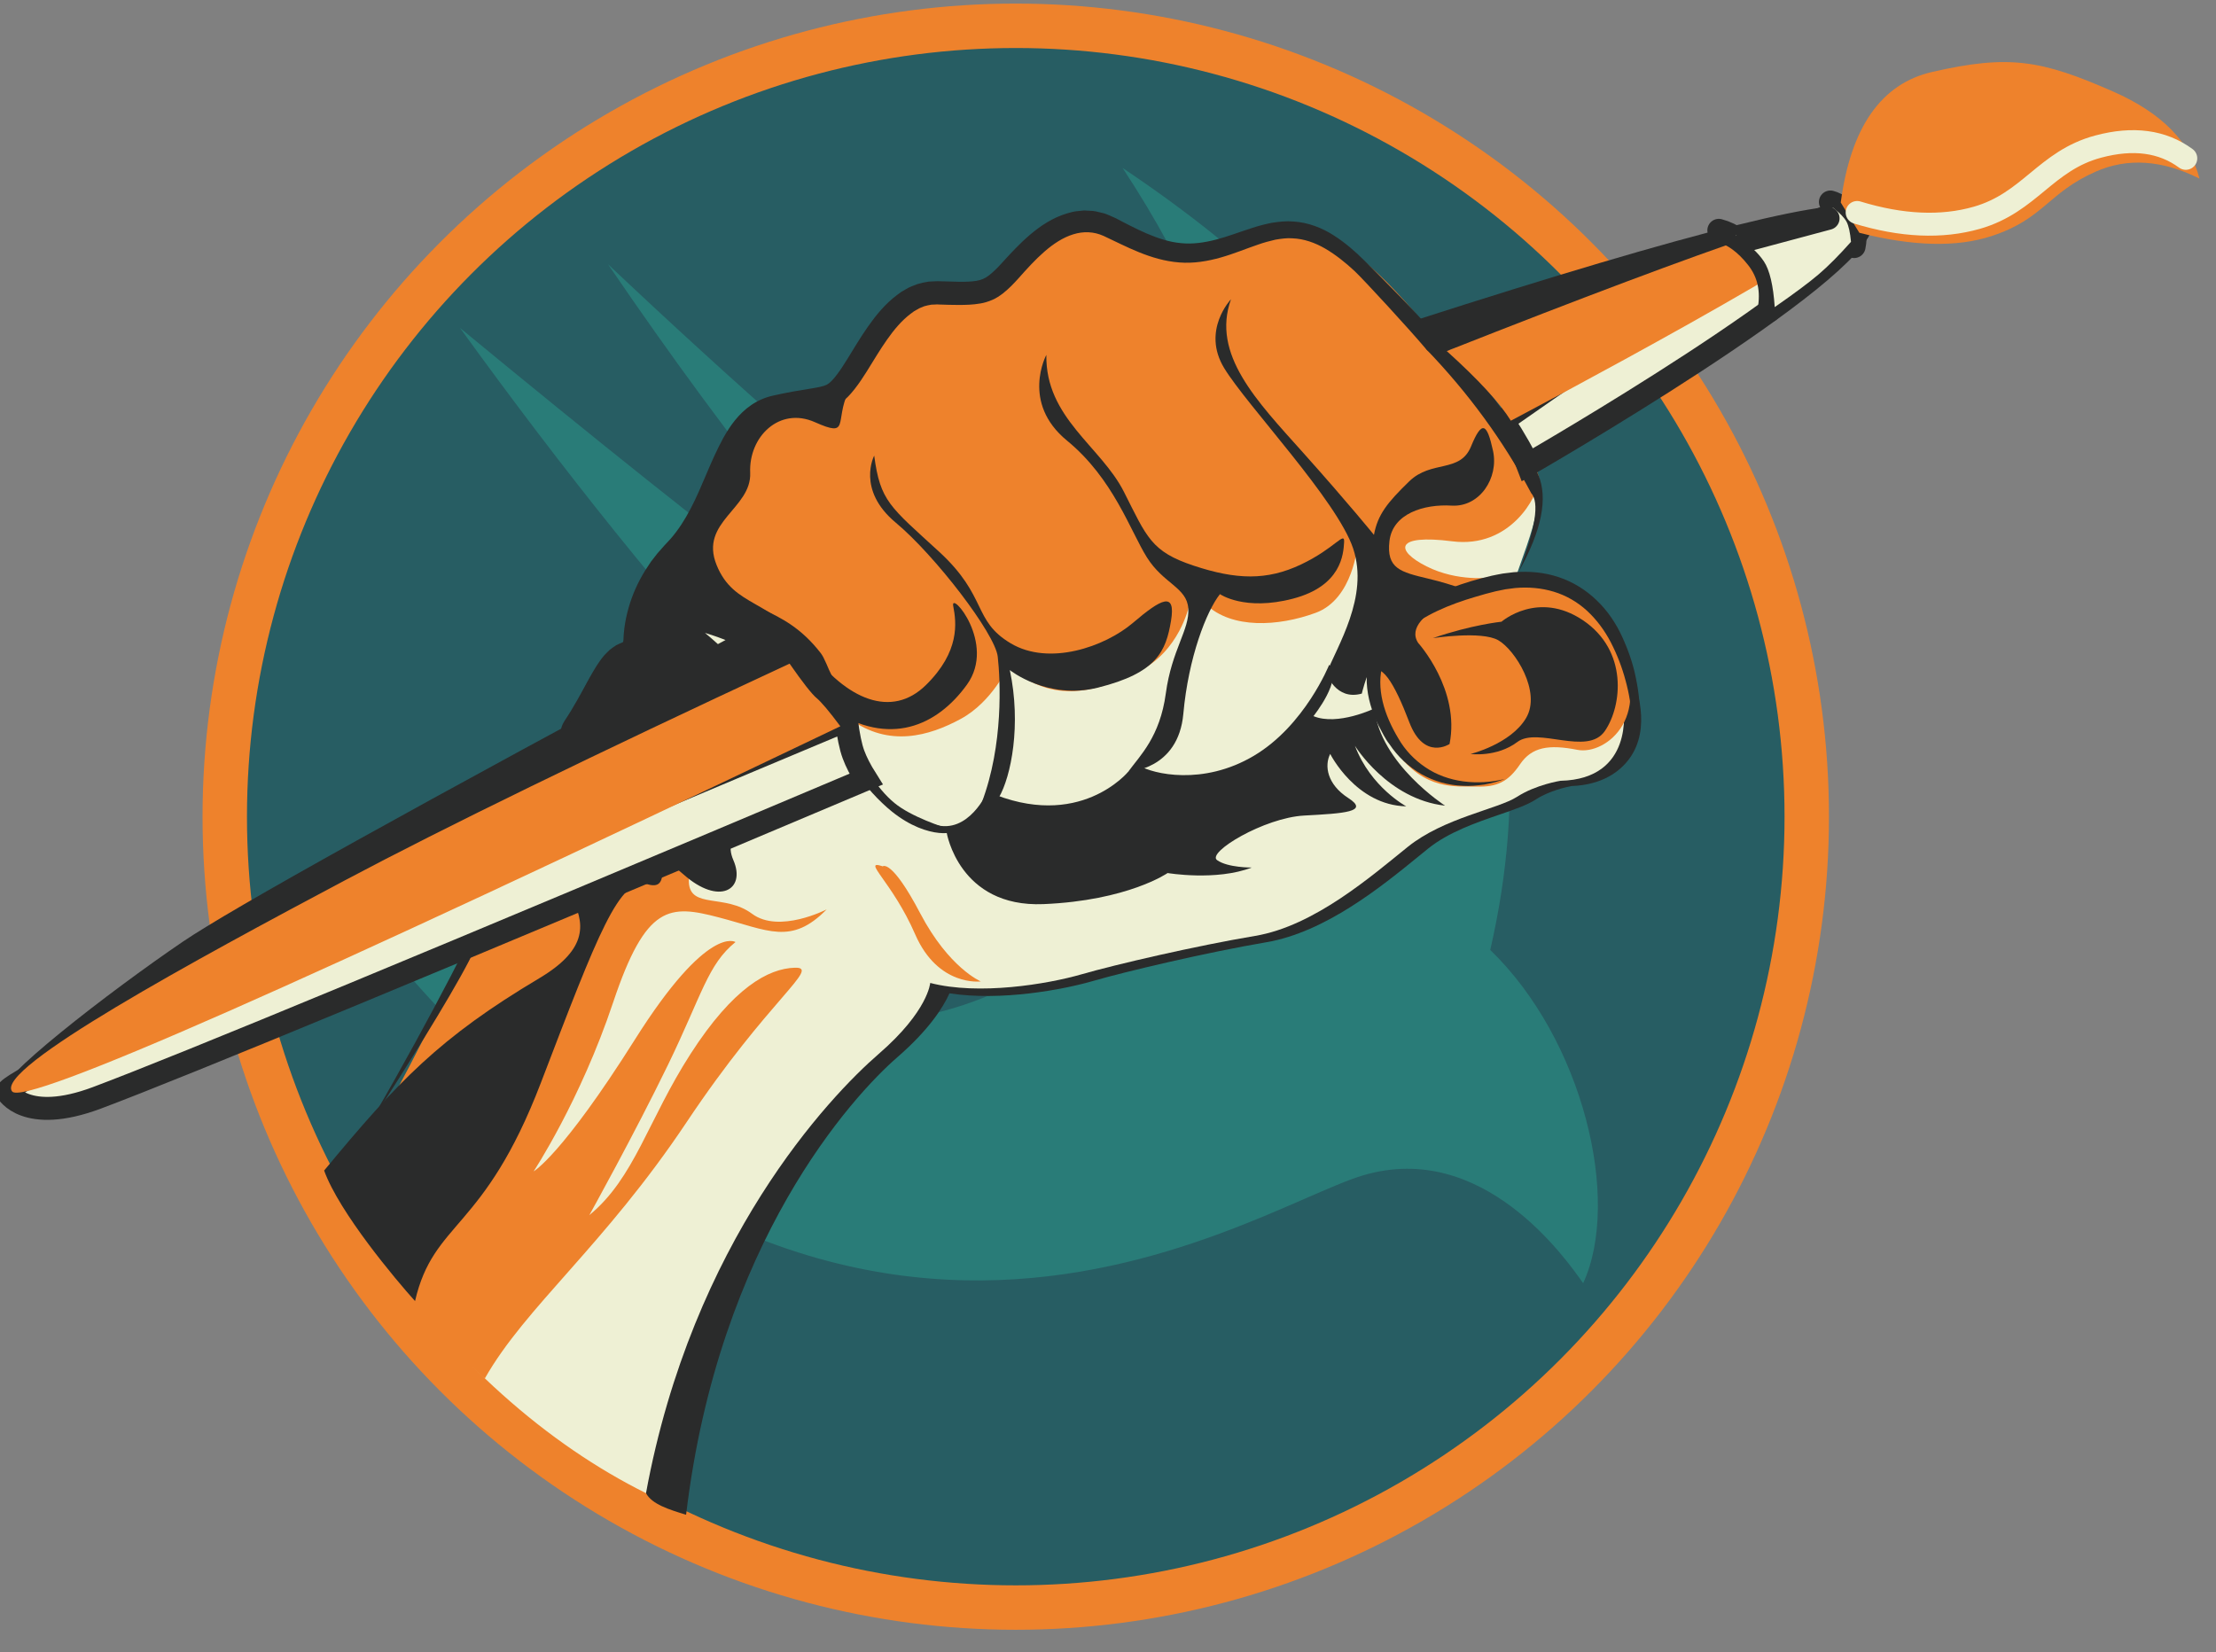 <?xml version="1.0" encoding="UTF-8"?>
<svg width="59px" height="44px" viewBox="0 0 59 44" version="1.1" xmlns="http://www.w3.org/2000/svg" xmlns:xlink="http://www.w3.org/1999/xlink">
    <rect x="0" y="0" width="59" height="44" fill="#808080" stroke="none"/>
    <title>book.logo</title>
    <g id="book.logo" stroke="none" stroke-width="1" fill="none" fill-rule="evenodd">
        <g id="logo" transform="translate(-2.667, -11.244)">
            <g id="background.shape" transform="translate(8.059, 11.339)">
                <circle id="Oval" stroke="#EE822C" stroke-width="1.183" fill="#275D63" cx="21.652" cy="21.652" r="21.06"></circle>
                <path d="M24.497,4.378 C32.918,10.012 36.18,16.953 34.285,25.201 C36.759,27.592 37.779,31.858 36.759,34.075 C36.315,33.448 34.1,30.25 30.898,31.204 C27.695,32.158 16.19,40.333 3.431,23.329 C9.77,27.398 18.46,28.561 22.408,25.573 C17.679,22.081 12.495,16.436 6.856,8.638 C14.255,14.738 18.748,18.116 20.336,18.772 C17.371,15.869 14.192,11.926 10.796,6.942 C17.765,13.519 23.212,17.833 27.136,19.882 C28.967,15.003 28.087,9.835 24.497,4.378 Z" id="Path" fill="#297C78"></path>
            </g>
            <g id="Group" transform="translate(30.907, 31.548) rotate(17) translate(-30.907, -31.548) translate(6.407, 6.048)">
                <g id="hand" transform="translate(8.516, 7.576)">
                    <path d="M26.653,9.493 C24.695,10.238 22.301,10.97 21.859,10.863 C21.922,10.878 22.051,10.974 22.077,11.141 L21.095,11.3 C21.125,11.491 21.237,11.651 21.408,11.75 C21.692,11.915 22.198,12.027 24.631,11.255 C25.443,10.997 26.227,10.716 26.66,10.558 C26.831,10.817 27.019,11.201 26.967,11.534 C26.928,11.785 26.748,11.998 26.417,12.184 L26.362,12.219 C26.337,12.238 25.742,12.689 25.401,13.303 C25.322,13.445 25.101,13.682 24.867,13.933 C24.38,14.455 23.773,15.105 23.431,15.907 C23.39,16.004 23.347,16.105 23.303,16.211 C22.85,17.289 22.165,18.918 21.104,19.736 C19.864,20.693 18.182,22.155 17.448,22.869 C16.787,23.513 15.382,24.571 14.221,24.849 L13.569,24.965 L13.878,25.532 C13.901,25.614 14.037,26.212 13.548,27.482 C12.871,29.245 11.295,34.218 14.018,41.233 C14.297,41.421 14.764,41.33 15.231,41.24 C12.58,34.411 13.917,29.298 14.477,27.842 C14.867,26.828 14.932,26.126 14.904,25.688 C16.22,25.227 17.527,24.185 18.14,23.588 C18.771,22.975 20.434,21.514 21.71,20.529 C22.979,19.551 23.726,17.775 24.22,16.601 C24.264,16.496 24.305,16.397 24.346,16.302 C24.619,15.661 25.159,15.082 25.593,14.617 C25.894,14.295 26.132,14.04 26.27,13.791 C26.477,13.419 26.846,13.11 26.937,13.038 C27.665,12.616 27.89,12.073 27.95,11.69 C28.113,10.652 27.157,9.863 27.062,9.76 L26.653,9.493 Z" id="Fill-30" fill="#2A2B2B" transform="translate(20.223, 25.418) rotate(11) translate(-20.223, -25.418) "></path>
                    <path d="M23.463,8.103 C23.353,7.416 23.274,6.694 23.107,6.147 C22.94,5.6 22.153,5.205 22.153,5.205 C18.382,4.604 8.054,12.9 5.181,15.713 C2.307,18.526 4.636,35.657 4.636,35.657 C4.61,35.382 4.636,36.118 4.713,37.866 C8.256,39.7 11.551,40.43 14.444,40.353 C12.384,33.85 13.795,28.744 14.424,27.115 C15.053,25.486 14.747,24.804 14.747,24.804 C16.049,24.493 17.52,23.365 18.195,22.711 C18.87,22.056 20.532,20.608 21.799,19.635 C23.066,18.662 23.786,16.771 24.273,15.634 C24.76,14.497 25.922,13.618 26.215,13.093 C26.507,12.569 27.036,12.173 27.036,12.173 C28.758,11.208 27.606,9.673 27.606,9.673 C27.606,9.673 23.575,8.79 23.463,8.103 Z" id="Fill-31" fill="#EEF0D4" transform="translate(15.864, 22.766) rotate(11) translate(-15.864, -22.766) "></path>
                    <path d="M7.688,37.906 C7.747,35.713 8.833,33.295 9.228,29.353 C9.622,25.411 10.453,24.023 9.84,24.373 C9.226,24.723 8.641,25.613 8.467,27.701 C8.292,29.79 8.702,31.323 8.103,32.758 C8.103,32.758 8.149,30.302 8.073,28.236 C7.996,26.17 7.753,25.383 8.125,24.511 C8.125,24.511 7.248,24.418 6.979,28.062 C6.71,31.706 6.246,32.426 6.246,32.426 C6.246,32.426 6.46,30.188 6.003,27.459 C5.546,24.729 6.11,24.451 7.428,24.139 C8.746,23.825 9.478,23.897 9.86,22.603 C9.86,22.603 9.05,23.774 8.162,23.639 C7.274,23.504 6.654,24.295 6.285,23.695 C5.916,23.095 7.609,23.999 7.152,22.918 C6.694,21.838 5.09,23.68 5.09,23.68 C5.09,23.68 4.443,20.938 3.453,22.05 C2.464,23.162 1.721,24.848 1.807,26.368 C1.894,27.887 2.188,32.216 1.869,35.401 C2.025,35.722 5.917,37.523 7.688,37.906 Z" id="Path" fill="#EE822C" transform="translate(5.929, 29.845) rotate(11) translate(-5.929, -29.845) "></path>
                    <path d="M21.866,4.016 C21.866,4.016 24.822,5.114 25.017,5.544 C25.213,5.973 25.202,7.541 23.751,8.09 C22.3,8.639 22.524,9.02 23.46,9 C24.396,8.98 25.103,8.462 25.103,8.462 C25.103,8.462 26.82,7.159 28.78,8.389 C30.739,9.618 30.044,11.203 29.301,11.428 C28.559,11.653 28.192,11.93 28.133,12.488 C28.073,13.047 27.878,13.31 27.394,13.551 C26.91,13.791 26.226,14.312 25.047,13.724 C23.868,13.136 23.641,12.793 23.34,11.817 C23.039,10.842 22.098,9.613 21.569,9.356 C21.569,9.356 22.15,10.681 21.437,11.477 C20.725,12.272 19.668,12.908 18.748,12.652 C17.827,12.396 18.371,12.896 18.371,12.896 C18.371,12.896 18.721,14.094 18.001,15.071 C17.282,16.049 16.447,16.937 14.875,16.571 C14.875,16.571 14.95,17.605 14.419,18.408 C13.887,19.211 13.088,19.981 11.811,19.795 C10.534,19.61 10.604,19.098 9.176,18.879 C7.748,18.661 6.641,19.273 6.282,16.883 C5.923,14.493 5.602,13.525 6.724,12.928 C7.846,12.331 7.727,11.62 7.707,10.849 C7.687,10.079 7.262,9.069 8.642,8.586 C10.022,8.103 10.033,7.557 10.225,6.605 C10.418,5.654 10.85,4.91 12.045,4.968 C13.24,5.026 14.496,4.464 15.08,3.636 C15.664,2.807 16.556,1.363 21.866,4.016" id="Fill-33" fill="#EE822C" transform="translate(18, 11.157) rotate(11) translate(-18, -11.157) "></path>
                    <path d="M4.318,28.494 C4.091,27.326 4.471,26.649 4.463,26.205 C4.46,25.983 4.467,25.763 4.469,25.541 L4.495,25.214 C4.502,25.104 4.51,24.995 4.532,24.889 L4.586,24.569 C4.609,24.463 4.645,24.362 4.674,24.258 C4.728,24.057 4.09,23.7 4.159,23.486 C4.287,23.048 3.938,22.825 3.997,22.37 C4.058,21.917 4.073,21.457 4.09,21.015 C4.101,20.797 4.113,20.58 4.159,20.396 C4.205,20.209 4.29,20.078 4.431,19.979 L4.605,19.857 L4.49,19.663 C4.421,19.548 4.353,19.389 4.301,19.243 C4.248,19.092 4.208,18.936 4.176,18.779 C4.115,18.464 4.102,18.14 4.13,17.82 L4.158,17.581 L4.204,17.344 C4.243,17.182 4.282,17.045 4.335,16.853 C4.425,16.491 4.456,16.124 4.457,15.766 C4.462,15.051 4.35,14.359 4.367,13.712 C4.376,13.39 4.426,13.084 4.559,12.842 C4.624,12.721 4.71,12.616 4.816,12.527 C4.941,12.422 5.075,12.315 5.207,12.212 L5.615,11.907 C5.752,11.801 5.912,11.696 6.063,11.497 C6.133,11.395 6.184,11.282 6.215,11.179 C6.231,11.127 6.242,11.079 6.254,11.029 L6.282,10.889 C6.313,10.711 6.332,10.52 6.344,10.347 C6.368,9.997 6.383,9.661 6.424,9.335 C6.464,9.011 6.532,8.696 6.656,8.432 L6.703,8.334 L6.759,8.246 C6.792,8.183 6.842,8.14 6.882,8.086 C6.929,8.041 6.978,7.999 7.03,7.96 L7.113,7.912 L7.155,7.886 L7.214,7.858 C7.369,7.782 7.526,7.705 7.684,7.621 C7.841,7.536 8.002,7.448 8.166,7.32 C8.248,7.258 8.33,7.176 8.401,7.087 C8.474,6.997 8.526,6.896 8.57,6.802 C8.612,6.707 8.642,6.617 8.671,6.53 C8.699,6.44 8.724,6.345 8.745,6.262 C8.827,5.923 8.906,5.607 9.021,5.306 C9.134,5.008 9.285,4.732 9.486,4.532 C9.686,4.331 9.932,4.211 10.216,4.192 C10.868,4.156 11.623,4.178 12.328,3.87 C12.68,3.719 12.982,3.484 13.242,3.235 C13.505,2.983 13.724,2.713 13.953,2.47 C14.066,2.346 14.183,2.237 14.303,2.133 C14.426,2.039 14.551,1.946 14.689,1.887 C14.961,1.756 15.27,1.708 15.59,1.72 C15.911,1.734 16.237,1.795 16.559,1.881 C16.886,1.97 18.564,2.561 19.202,2.817 C19.522,2.944 19.902,2.652 19.588,2.508 C18.833,2.162 16.998,1.618 16.665,1.514 C16.327,1.411 15.977,1.33 15.612,1.302 C15.248,1.272 14.855,1.319 14.503,1.479 C14.324,1.554 14.167,1.663 14.016,1.775 C13.872,1.892 13.736,2.016 13.614,2.144 C13.367,2.396 13.144,2.657 12.905,2.875 C12.665,3.094 12.41,3.281 12.125,3.395 C11.843,3.515 11.528,3.568 11.202,3.596 C11.038,3.608 10.872,3.617 10.704,3.619 L10.451,3.623 C10.365,3.624 10.288,3.62 10.18,3.631 C10.079,3.641 9.978,3.64 9.878,3.673 C9.777,3.698 9.676,3.721 9.583,3.771 L9.441,3.837 C9.397,3.864 9.355,3.894 9.312,3.923 C9.223,3.978 9.15,4.048 9.077,4.119 C8.788,4.404 8.606,4.749 8.471,5.09 C8.336,5.431 8.246,5.784 8.162,6.112 C8.141,6.196 8.12,6.268 8.097,6.341 C8.071,6.417 8.045,6.491 8.017,6.552 C7.959,6.677 7.899,6.752 7.79,6.837 C7.683,6.92 7.541,6.999 7.396,7.075 C7.249,7.15 7.098,7.226 6.944,7.3 L6.887,7.328 L6.818,7.368 L6.679,7.451 C6.593,7.513 6.51,7.584 6.436,7.659 C6.369,7.74 6.293,7.817 6.243,7.905 L6.162,8.036 L6.097,8.17 C5.93,8.531 5.859,8.901 5.814,9.258 C5.769,9.615 5.754,9.967 5.732,10.304 C5.72,10.474 5.709,10.626 5.682,10.788 L5.661,10.901 C5.653,10.935 5.645,10.971 5.636,11.002 C5.618,11.063 5.597,11.108 5.571,11.149 C5.516,11.228 5.393,11.327 5.258,11.429 L4.844,11.747 C4.706,11.857 4.573,11.967 4.437,12.084 C4.281,12.218 4.147,12.386 4.051,12.569 C3.857,12.938 3.811,13.334 3.803,13.697 C3.796,14.428 3.917,15.104 3.919,15.766 C3.922,16.096 3.897,16.42 3.825,16.727 C3.788,16.868 3.734,17.062 3.697,17.236 L3.65,17.507 L3.624,17.781 C3.6,18.147 3.623,18.517 3.701,18.876 C3.741,19.056 3.791,19.233 3.856,19.406 C3.901,19.521 3.947,19.63 4.004,19.742 C3.958,19.795 3.917,19.854 3.875,19.911 C3.84,19.971 3.812,20.035 3.782,20.098 C3.759,20.161 3.743,20.225 3.724,20.288 C3.668,20.54 3.664,20.774 3.657,21.002 C3.652,21.454 3.653,21.89 3.609,22.326 C3.567,22.761 3.934,22.966 3.825,23.391 C3.764,23.604 4.418,23.935 4.362,24.167 C4.334,24.28 4.3,24.392 4.279,24.506 L4.23,24.849 C4.21,24.963 4.205,25.077 4.201,25.191 L4.184,25.533 C4.188,25.76 4.188,25.987 4.197,26.212 C4.218,26.662 4.059,28.061 4.091,28.507 C4.157,29.399 4.147,33.883 3.957,35.659 C3.848,36.546 4.545,29.662 4.318,28.494 Z" id="Fill-34" fill="#2A2B2B" transform="translate(11.655, 18.515) rotate(11) translate(-11.655, -18.515) "></path>
                    <path d="M27.457,15.113 C27.304,15.223 27.145,15.329 26.971,15.408 C26.628,15.575 26.24,15.663 25.85,15.652 C25.46,15.64 25.07,15.534 24.728,15.348 C24.546,15.27 24.395,15.148 24.232,15.042 C24.072,14.93 23.926,14.799 23.787,14.658 C23.649,14.516 23.526,14.356 23.421,14.182 C23.318,14.006 23.242,13.811 23.196,13.61 C23.101,13.203 23.154,12.776 23.285,12.398 C23.414,12.016 23.622,11.677 23.848,11.362 C24.079,11.05 24.336,10.762 24.607,10.493 C24.744,10.359 24.883,10.23 25.028,10.104 C25.104,10.042 25.179,9.978 25.257,9.918 L25.5,9.748 C25.834,9.535 26.21,9.372 26.609,9.305 C27.007,9.237 27.421,9.264 27.804,9.376 C28.189,9.485 28.543,9.675 28.852,9.912 C29.161,10.148 29.446,10.41 29.688,10.707 C29.932,11.002 30.158,11.321 30.304,11.685 C30.334,11.779 30.376,11.867 30.393,11.966 L30.425,12.11 C30.432,12.158 30.435,12.208 30.439,12.257 C30.454,12.355 30.438,12.455 30.435,12.553 C30.415,12.65 30.401,12.748 30.362,12.839 C30.231,13.214 30.161,13.152 30.248,12.802 C30.276,12.717 30.278,12.627 30.291,12.54 C30.286,12.451 30.294,12.363 30.273,12.276 C30.265,12.232 30.26,12.188 30.25,12.145 L30.21,12.018 C30.19,11.932 30.143,11.852 30.11,11.77 C29.955,11.447 29.726,11.16 29.477,10.896 C29.23,10.629 28.952,10.391 28.658,10.187 C28.363,9.984 28.04,9.829 27.704,9.741 C27.369,9.654 27.019,9.641 26.682,9.708 C26.346,9.774 26.022,9.912 25.728,10.104 L25.513,10.257 L25.309,10.426 C25.173,10.546 25.039,10.674 24.91,10.802 C24.391,11.31 23.913,11.882 23.669,12.535 C23.548,12.859 23.497,13.203 23.565,13.531 C23.628,13.86 23.801,14.166 24.033,14.43 C24.265,14.694 24.558,14.917 24.862,15.1 C25.165,15.291 25.51,15.405 25.863,15.441 C26.575,15.519 27.313,15.222 27.868,14.727 C27.747,14.869 27.606,14.995 27.457,15.113 Z" id="Fill-35" fill="#2A2B2B" transform="translate(26.797, 12.46) rotate(11) translate(-26.797, -12.46) "></path>
                    <path d="M16.59,7.32 C17.596,7.919 20.904,9.019 21.883,9.954 C22.861,10.888 22.721,12.45 22.815,13.221 C22.815,13.221 23.375,13.753 23.897,13.254 C23.897,13.254 23.464,11.702 24.148,10.805 C24.833,9.909 25.23,9.5 25.23,9.5 C25.23,9.5 24.751,9.531 24.018,9.722 C23.285,9.913 22.909,10.008 22.64,9.322 C22.372,8.637 22.982,8.021 23.66,7.711 C24.337,7.401 24.428,6.471 23.944,5.903 C23.46,5.334 23.299,5.312 23.375,6.08 C23.451,6.849 22.612,6.886 22.359,7.669 C22.107,8.451 22.034,8.848 22.198,9.37 C22.198,9.37 21.221,8.954 19.494,8.319 C17.767,7.685 16.116,7.16 15.892,5.618 C15.892,5.618 15.584,6.72 16.59,7.32 Z" id="Fill-36" fill="#2A2B2B" transform="translate(20.539, 9.478) rotate(11) translate(-20.539, -9.478) "></path>
                    <path d="M13.078,10.24 C14.644,10.554 15.695,11.572 16.417,11.987 C17.139,12.402 17.73,12.193 18.028,12.67 C18.327,13.148 18.155,13.85 18.561,14.947 C18.968,16.045 18.731,16.736 18.657,17.258 C18.657,17.258 19.814,16.596 19.228,15.208 C18.643,13.82 18.489,12.505 18.593,11.938 C18.593,11.938 19.386,12.036 20.367,11.131 C21.348,10.226 20.994,9.451 20.863,9.166 C20.733,8.882 20.731,9.414 20.129,10.226 C19.526,11.038 18.793,11.397 17.619,11.597 C16.444,11.797 16.167,11.516 15.057,10.733 C13.948,9.95 12.286,9.977 11.521,8.483 C11.521,8.483 11.513,9.926 13.078,10.24 Z" id="Fill-37" fill="#2A2B2B" transform="translate(16.277, 12.871) rotate(11) translate(-16.277, -12.871) "></path>
                    <path d="M9.477,13.684 C10.817,13.965 13.205,15.053 13.552,15.56 C13.899,16.067 14.793,17.554 15.001,19.195 C15.001,19.195 15.328,19.195 15.34,18.858 C15.364,18.211 14.963,16.868 14.004,15.725 C14.004,15.725 15.262,15.965 16.294,15.037 C17.503,13.95 17.435,13.324 17.179,12.556 C16.922,11.787 16.672,12.154 16.309,13.074 C15.946,13.993 14.88,15.143 13.691,15.085 C12.502,15.027 12.57,14.268 10.854,13.824 C9.138,13.38 8.849,13.376 8.135,12.378 C8.135,12.378 8.138,13.404 9.477,13.684 Z" id="Fill-38" fill="#2A2B2B" transform="translate(12.733, 15.667) rotate(11) translate(-12.733, -15.667) "></path>
                    <path d="M5.309,10.275 C5.355,11.16 5.938,11.341 4.905,11.413 C3.872,11.486 3.529,12.584 4.015,13.41 C4.501,14.236 3.428,15.204 4.379,16 C5.329,16.796 6.068,16.094 7.599,16.824 C9.129,17.555 10.418,17.421 10.801,16.206 C11.184,14.991 10.739,14.358 10.456,14.009 C10.172,13.661 11.944,14.343 11.76,15.684 C11.576,17.024 10.73,18.124 8.882,17.959 C8.882,17.959 9.784,18.358 10.104,18.818 C10.111,18.827 10.117,18.837 10.123,18.845 C10.249,19.038 10.164,19.171 9.865,19.246 C8.482,17.861 6.846,17.36 4.955,17.742 C4.955,17.742 5.854,17.918 6.382,18.176 C6.91,18.435 6.876,18.833 7.141,18.748 C7.406,18.664 7.044,19.381 5.6,19.591 C5.6,19.591 6.494,19.889 7.725,19.136 C7.725,19.136 7.376,19.929 5.935,20.554 C5.935,20.554 6.837,20.621 8.31,19.854 C8.31,19.854 7.846,20.52 7.124,20.979 C6.401,21.438 7.315,21.506 8.319,20.661 C8.319,20.661 8.145,21.051 7.605,21.316 C7.065,21.581 8.686,21.085 8.647,21.415 C8.607,21.745 7.796,22.197 8.466,22.732 C9.136,23.267 8.701,23.986 7.471,23.689 C6.241,23.392 7.52,24.208 6.754,24.368 C5.989,24.527 6.199,26.143 6.721,30.367 C7.244,34.59 5.922,34.945 6.492,37.076 C5.778,36.817 3.605,35.941 2.723,35.143 C3.346,32.113 3.774,30.576 5.378,27.93 C6.981,25.285 3.667,25.7 3.303,23.827 C2.939,21.955 2.746,20.733 2.826,20.137 C2.906,19.54 3.218,19.123 3.131,18.885 C3.044,18.648 2.689,17.616 2.905,16.511 C3.12,15.406 3.146,15.01 3.052,13.653 C2.957,12.295 3.352,11.607 4.176,11.102 C5.001,10.597 4.899,10.119 4.937,9.49 C4.976,8.861 5.117,8.068 5.117,8.068 C5.117,8.068 5.263,9.39 5.309,10.275 Z" id="Fill-39" fill="#2A2B2B" transform="translate(7.248, 22.572) rotate(11) translate(-7.248, -22.572) "></path>
                    <path d="M24.451,12.357 C24.451,12.357 25.5,11.573 26.015,11.59 C26.529,11.607 27.677,12.262 27.64,13.07 C27.604,13.878 26.784,14.611 26.784,14.611 C26.784,14.611 27.445,14.365 27.733,13.745 C28.021,13.124 29.56,13.208 29.654,12.392 C29.746,11.576 29.194,10.212 27.756,10.062 C26.317,9.913 25.858,11.114 25.858,11.114 C25.858,11.114 25.187,11.564 24.451,12.357" id="Fill-40" fill="#2A2B2B" transform="translate(27.057, 12.33) rotate(11) translate(-27.057, -12.33) "></path>
                    <path d="M24.143,12.179 C24.143,12.179 25.719,12.746 26.145,14.164 C26.145,14.164 25.758,14.88 24.929,14.157 C24.101,13.434 23.449,13.02 23.379,13.537 C23.309,14.054 22.708,12.988 23.227,11.97 C23.746,10.953 25.056,9.919 25.056,9.919 C25.056,9.919 23.305,11.72 24.143,12.179" id="Fill-41" fill="#2A2B2B" transform="translate(24.581, 12.2) rotate(11) translate(-24.581, -12.2) "></path>
                    <path d="M21.441,14.395 C21.441,14.395 21.681,13.137 21.169,12.994 C21.169,12.994 21.357,14.723 20.536,16.072 C19.715,17.422 18.384,17.76 17.97,17.736 L17.782,18.015 C17.782,18.015 17.38,20.042 14.722,20.242 C14.722,20.242 14.823,21.499 13.889,21.68 C13.889,21.68 13.894,21.901 14.272,21.715 C14.272,21.715 15.5,23.329 17.443,22.19 C19.386,21.05 19.974,19.907 19.974,19.907 C19.974,19.907 21.218,19.493 21.883,18.726 C21.883,18.726 21.32,19.032 20.975,18.985 C20.63,18.937 21.552,17.401 22.463,16.85 C23.375,16.3 23.963,15.942 23.285,15.885 C22.608,15.828 22.314,15.422 22.307,15.074 C22.307,15.074 23.553,15.959 24.75,15.356 C24.75,15.356 23.676,15.354 22.786,14.573 C22.786,14.573 24.222,15.421 25.654,14.855 C25.654,14.855 23.604,14.682 22.778,13.453 C22.778,13.453 22.136,14.327 21.441,14.395 Z" id="Fill-42" fill="#2A2B2B" transform="translate(19.772, 17.795) rotate(11) translate(-19.772, -17.795) "></path>
                    <path d="M11.824,22.941 C11.824,22.941 11.818,22.629 13.423,23.009 C15.028,23.388 15.85,22.981 15.85,22.981 C15.85,22.981 15.219,23.938 13.756,23.477 C12.293,23.016 11.294,23.253 11.824,22.941" id="Fill-45" fill="#EE822C" transform="translate(13.765, 23.211) rotate(32) translate(-13.765, -23.211) "></path>
                    <path d="M10.974,18.87 C10.647,18.427 10.105,18.12 10.105,18.12 C10.169,18.125 10.155,18.068 10.091,18.032 C9.764,17.849 9.475,17.512 9.323,17.409 C9.17,17.306 8.954,17.099 8.796,17.029 C7.241,16.329 6.438,17.108 5.418,16.442 C5.037,16.705 4.681,16.664 4.213,16.664 C4.149,16.664 4.085,16.661 4.022,16.656 C4.018,16.679 4.013,16.703 4.008,16.727 C3.872,17.385 3.958,18.016 4.065,18.455 C4.661,18.194 5.306,18.072 5.946,17.934 C6.042,17.913 6.137,17.898 6.231,17.888 C9.03,17.404 10.259,18.759 11.108,19.358 C11.433,19.587 12.046,19.789 12.45,19.866 C13.709,20.106 14.319,19.503 14.085,19.548 C13.851,19.594 12.975,19.749 12.405,19.633 C11.79,19.507 11.144,19.1 10.974,18.87 Z" id="Fill-78" fill="#2A2B2B" transform="translate(9.036, 18.182) rotate(11) translate(-9.036, -18.182) "></path>
                    <path d="M22.535,4.308 C23.83,4.913 24.953,5.771 25.905,6.881 C26.336,7.398 26.423,8.263 26.166,9.478 C26.251,8.263 26.151,7.571 25.866,7.401 C24.756,6.29 23.487,5.339 22.059,4.546 L22.535,4.308 Z" id="Path-2" fill="#2A2B2B"></path>
                </g>
                <g id="paintbrush" transform="translate(0, 0)">
                    <path d="M31.056,12.04 C30.832,11.856 30.496,11.678 30.049,11.505 C36.491,7.02 40.033,4.898 40.673,5.14 C41.633,5.502 31.056,12.04 31.056,12.04 Z" id="Path-4" fill="#2A2B2B"></path>
                    <path d="M19.675,27.439 C19.463,27.256 19.292,27.08 19.162,26.909 C19.032,26.739 18.883,26.466 18.714,26.092 C6.399,36.325 0.241,41.657 0.241,42.087 C0.241,42.087 0.957,42.782 2.568,41.545 C4.502,40.059 10.204,35.357 19.675,27.439 Z" id="Path-6" stroke="#2A2B2B" stroke-width="0.611" fill="#EEF0D4"></path>
                    <path d="M34.071,14.279 C33.914,14.076 33.589,13.766 33.097,13.351 C37.967,7.108 40.502,4.468 40.701,5.431 C41,6.874 34.071,14.279 34.071,14.279 Z" id="Path-4" stroke="#2A2B2B" stroke-width="0.611" fill="#EEF0D4"></path>
                    <path d="M33.301,13.292 C32.881,12.924 32.157,12.499 31.127,12.018 C37.235,7.152 40.404,4.879 40.633,5.198 C40.978,5.676 33.301,13.292 33.301,13.292 Z" id="Path-4" fill="#EE822C"></path>
                    <path d="M39.017,8.49 C38.955,7.938 38.718,7.519 38.308,7.233 C37.898,6.946 37.5,6.81 37.114,6.825" id="Line" stroke="#2A2B2B" stroke-width="0.611" stroke-linecap="round"></path>
                    <path d="M40.685,6.186 C40.654,5.871 40.536,5.632 40.331,5.468 C40.126,5.304 39.927,5.227 39.734,5.235" id="Line" stroke="#2A2B2B" stroke-width="0.611" stroke-linecap="round"></path>
                    <path d="M16.828,25.093 L15.164,24.837 C8.395,31.661 4.521,35.681 3.543,36.898 C2.076,38.722 -0.238,41.99 0.146,42.138 C0.401,42.237 5.962,36.555 16.828,25.093 Z" id="Path-8" fill="#2A2B2B"></path>
                    <path d="M18.608,26.293 C18.212,26.002 17.937,25.824 17.783,25.759 C17.629,25.694 17.311,25.472 16.828,25.093 C12.527,28.959 9.318,31.951 7.199,34.067 C4.021,37.242 -0.271,41.606 0.364,42.039 C0.788,42.327 6.869,37.079 18.608,26.293 Z" id="Path-7" fill="#EE822C"></path>
                    <path d="M39.135,8.345 C39.538,7.833 39.827,7.439 40.002,7.163 C40.178,6.887 40.367,6.529 40.569,6.089 C40.474,5.857 40.385,5.699 40.301,5.614 C40.217,5.53 40.068,5.446 39.852,5.362 L37.587,6.824 C37.985,6.943 38.29,7.09 38.504,7.266 C38.718,7.442 38.928,7.802 39.135,8.345 Z" id="Path-12" fill="#EEF0D4"></path>
                    <line x1="39.803" y1="5.67" x2="37.9" y2="6.859" id="Line-3" stroke="#2A2B2B" stroke-width="0.611" stroke-linecap="round"></line>
                    <path d="M40.002,5.168 L40.711,5.794 C42.174,5.725 43.305,5.41 44.102,4.849 C45.298,4.008 45.195,3.315 46.247,2.402 C46.948,1.793 47.849,1.581 48.949,1.766 C48.426,0.902 47.469,0.387 46.077,0.222 C43.989,-0.025 43.132,0.088 41.317,1.129 C40.108,1.823 39.67,3.169 40.002,5.168 Z" id="Path-13" fill="#EE822C"></path>
                    <path d="M48.443,1.357 C47.713,1.101 46.939,1.229 46.121,1.74 C44.894,2.506 44.814,3.7 43.586,4.497 C42.767,5.028 41.737,5.294 40.497,5.294" id="Line-3" stroke="#EEF0D4" stroke-width="0.611" stroke-linecap="round"></path>
                </g>
            </g>
        </g>
    </g>
</svg>